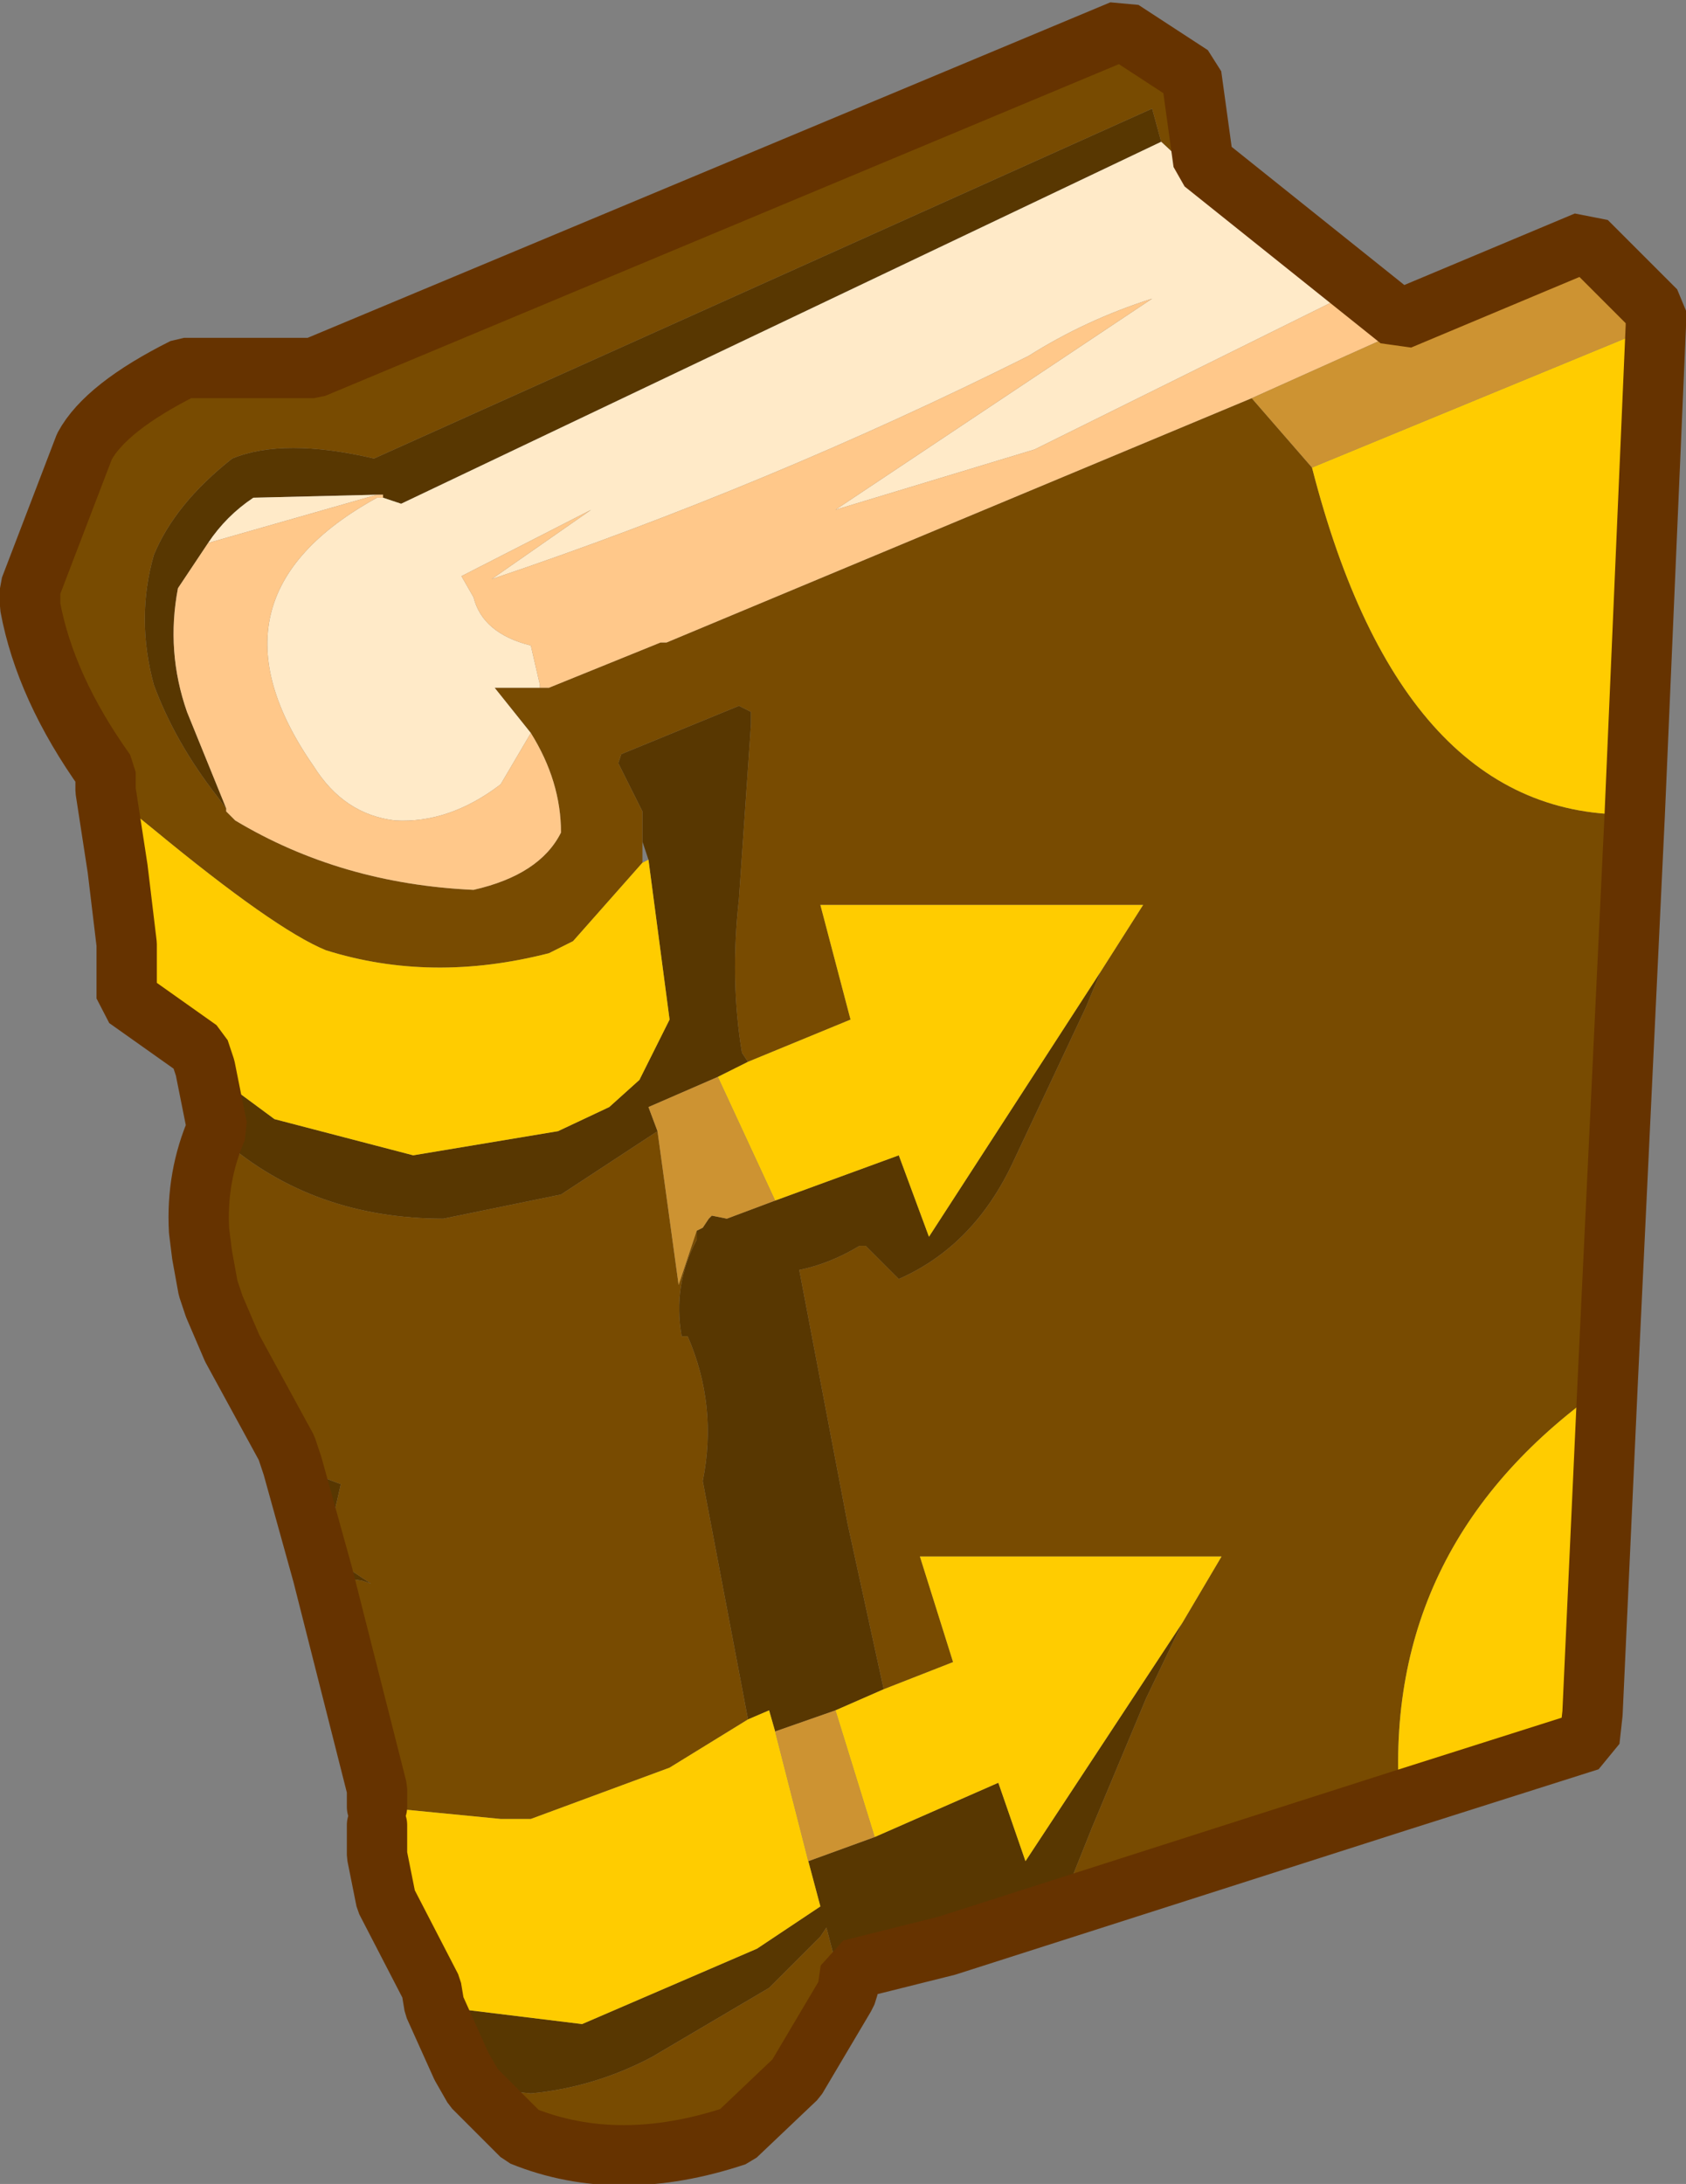 <?xml version="1.0" encoding="UTF-8" standalone="no"?>
<svg xmlns:ffdec="https://www.free-decompiler.com/flash" xmlns:xlink="http://www.w3.org/1999/xlink" ffdec:objectType="shape" height="36.2px" width="27.95px" xmlns="http://www.w3.org/2000/svg">
  <rect width="100%" height="100%" fill="#808080" stroke="none"/>
  <g transform="matrix(1.0, 0.0, 0.0, 1.0, -12.0, -256.95)">
    <path d="M27.7 289.4 L26.1 289.9 26.05 290.2 26.0 290.05 25.7 288.9 25.6 289.05 24.75 289.9 22.8 291.05 Q21.85 291.55 20.8 291.65 L19.85 291.55 19.65 291.5 19.15 290.2 19.2 290.2 21.65 290.5 24.55 289.25 25.6 288.55 25.4 287.8 26.5 287.4 28.55 286.5 29.0 287.8 31.6 283.85 31.0 285.1 30.1 287.25 29.7 288.25 Q28.7 288.3 27.85 288.7 L27.55 288.8 27.65 288.9 27.7 289.2 26.1 289.6 26.05 289.95 26.0 290.05 26.05 289.95 26.1 289.6 27.7 289.2 27.7 289.4 M17.25 283.05 L16.75 281.2 16.85 281.25 17.65 281.55 17.4 282.65 17.7 282.9 18.15 283.2 18.0 283.15 17.35 283.05 16.85 281.25 17.35 283.05 17.25 283.05 M15.6 275.65 L15.3 274.65 15.4 274.65 16.55 275.5 18.85 276.1 21.25 275.7 22.1 275.3 22.6 274.85 23.1 273.85 22.75 271.2 22.65 270.9 22.65 270.6 22.65 270.4 22.25 269.6 22.3 269.45 24.25 268.65 24.45 268.75 24.45 268.95 24.25 271.85 Q24.1 273.2 24.3 274.4 L24.4 274.55 23.9 274.8 22.75 275.3 22.9 275.7 21.3 276.75 19.35 277.15 Q17.2 277.15 15.7 275.85 L15.6 275.65 15.4 274.65 15.6 275.65 M30.25 273.05 L30.0 273.65 28.8 276.2 Q28.15 277.6 26.9 278.15 L26.35 277.6 26.25 277.6 Q25.75 277.9 25.25 278.0 L26.05 282.2 26.65 284.95 25.85 285.3 24.85 285.65 24.75 285.3 24.4 285.45 23.65 281.5 Q23.9 280.25 23.4 279.1 L23.3 279.1 Q23.15 278.25 23.55 277.5 L23.55 277.35 23.65 277.3 23.75 277.15 23.8 277.1 24.05 277.15 24.85 276.85 26.9 276.1 27.4 277.45 30.25 273.05 M15.75 270.35 L15.6 270.15 Q14.9 269.25 14.55 268.3 14.25 267.2 14.55 266.15 14.9 265.3 15.85 264.55 16.7 264.2 18.2 264.55 L31.1 258.75 31.25 259.3 18.65 265.3 18.35 265.2 18.35 265.15 18.25 265.15 16.2 265.2 Q15.75 265.5 15.45 265.95 L14.95 266.7 Q14.75 267.75 15.1 268.75 L15.75 270.35 M19.2 290.2 L19.65 291.2 19.85 291.55 19.65 291.2 19.2 290.2" fill="#583701" fill-rule="evenodd" stroke="none"/>
    <path d="M12.5 267.0 L13.4 264.65 Q13.75 264.0 15.05 263.35 L17.2 263.35 30.6 257.65 31.75 258.45 31.95 259.95 31.25 259.3 31.1 258.75 18.2 264.55 Q16.7 264.2 15.85 264.55 14.9 265.3 14.55 266.15 14.25 267.2 14.55 268.3 14.9 269.25 15.6 270.15 L15.75 270.35 15.75 270.4 15.9 270.55 Q17.65 271.6 19.85 271.7 20.95 271.45 21.3 270.75 21.3 269.9 20.8 269.1 L20.2 268.35 20.95 268.35 21.1 268.35 22.95 267.6 23.05 267.6 32.75 263.55 33.75 264.7 Q35.25 270.55 39.1 270.45 L38.65 279.9 Q34.9 282.5 35.2 286.8 L27.7 289.2 35.2 286.8 35.2 287.0 27.7 289.4 27.7 289.2 27.65 288.9 27.55 288.8 27.85 288.7 Q28.7 288.3 29.7 288.25 L30.1 287.25 31.0 285.1 31.6 283.85 32.25 282.75 27.25 282.75 27.8 284.5 26.65 284.95 26.05 282.2 25.25 278.0 Q25.75 277.9 26.25 277.6 L26.35 277.6 26.9 278.15 Q28.15 277.6 28.8 276.2 L30.0 273.65 30.25 273.05 30.95 271.95 25.6 271.95 26.1 273.85 24.4 274.55 24.3 274.4 Q24.1 273.2 24.25 271.85 L24.45 268.95 24.45 268.75 24.25 268.65 22.3 269.45 22.25 269.6 22.65 270.4 22.65 270.6 22.65 270.9 22.65 271.25 21.5 272.55 21.1 272.75 Q19.15 273.25 17.4 272.7 16.55 272.35 14.55 270.7 L13.75 270.05 Q12.65 268.45 12.5 267.0 12.75 268.35 13.75 269.75 L13.75 270.05 13.75 269.75 Q12.75 268.35 12.5 267.0 M26.05 290.2 Q25.85 291.0 25.25 291.65 L24.2 292.65 Q22.25 293.3 20.65 292.65 L19.65 291.5 19.85 291.55 20.8 291.65 Q21.85 291.55 22.8 291.05 L24.75 289.9 25.6 289.05 25.7 288.9 26.0 290.05 26.05 290.2 M18.25 286.9 L18.25 286.65 17.25 283.05 17.35 283.05 18.0 283.15 18.15 283.2 17.7 282.9 17.4 282.65 17.65 281.55 16.85 281.25 16.75 281.2 15.85 279.55 15.55 278.6 15.45 278.3 15.35 277.75 15.3 277.65 15.3 277.35 15.35 277.75 15.3 277.35 Q15.3 276.6 15.7 275.85 17.2 277.15 19.35 277.15 L21.3 276.75 22.9 275.7 23.25 278.25 23.55 277.35 23.55 277.5 Q23.15 278.25 23.3 279.1 L23.4 279.1 Q23.9 280.25 23.65 281.5 L24.4 285.45 23.1 286.25 20.8 287.1 20.3 287.1 18.25 286.9 M15.55 278.6 L15.85 279.3 16.75 280.95 16.85 281.25 16.75 280.95 15.85 279.3 15.55 278.6 M18.25 286.65 L18.25 286.6 17.35 283.05 18.25 286.6 18.25 286.65 M19.85 291.55 L20.65 292.35 Q22.25 293.0 24.2 292.35 L25.2 291.4 26.0 290.05 25.2 291.4 24.2 292.35 Q22.25 293.0 20.65 292.35 L19.85 291.55" fill="#784b01" fill-rule="evenodd" stroke="none"/>
    <path d="M31.95 259.95 L34.4 261.8 29.15 264.4 25.85 265.4 31.1 261.9 Q30.0 262.25 29.05 262.85 24.75 265.0 20.15 266.55 L21.8 265.4 19.65 266.5 19.85 266.85 Q20.0 267.45 20.8 267.65 L20.95 268.3 20.95 268.35 20.2 268.35 20.8 269.1 20.3 269.95 Q19.45 270.6 18.55 270.55 17.7 270.45 17.2 269.65 15.25 266.85 18.25 265.2 L18.35 265.2 18.65 265.3 31.25 259.3 31.95 259.95 M15.45 265.95 Q15.75 265.5 16.2 265.2 L18.25 265.15 15.45 265.95" fill="#ffeac8" fill-rule="evenodd" stroke="none"/>
    <path d="M34.4 261.8 L35.2 262.45 32.75 263.55 23.05 267.6 22.95 267.6 21.1 268.35 20.95 268.35 20.95 268.3 20.8 267.65 Q20.0 267.45 19.85 266.85 L19.65 266.5 21.8 265.4 20.15 266.55 Q24.75 265.0 29.05 262.85 30.0 262.25 31.1 261.9 L25.85 265.4 29.15 264.4 34.4 261.8 M20.8 269.1 Q21.3 269.9 21.3 270.75 20.95 271.45 19.85 271.7 17.65 271.6 15.9 270.55 L15.75 270.4 15.75 270.35 15.1 268.75 Q14.75 267.75 14.95 266.7 L15.45 265.95 18.25 265.15 18.35 265.15 18.35 265.2 18.25 265.2 Q15.25 266.85 17.2 269.65 17.7 270.45 18.55 270.55 19.45 270.6 20.3 269.95 L20.8 269.1" fill="#ffc88a" fill-rule="evenodd" stroke="none"/>
    <path d="M39.45 262.35 L39.1 270.45 Q35.25 270.55 33.75 264.7 L39.45 262.35 M38.65 279.9 L38.4 285.35 38.35 286.1 35.2 287.0 35.2 286.8 Q34.9 282.5 38.65 279.9 M19.15 290.2 L18.4 288.7 18.25 287.7 18.25 287.6 18.25 287.2 18.25 286.9 20.3 287.1 20.8 287.1 23.1 286.25 24.4 285.45 24.75 285.3 24.85 285.65 25.4 287.8 25.6 288.55 24.55 289.25 21.65 290.5 19.2 290.2 19.15 290.2 M15.3 274.65 L14.1 273.75 14.1 273.5 14.1 272.9 13.95 271.35 13.75 270.05 14.55 270.7 Q16.55 272.35 17.4 272.7 19.15 273.25 21.1 272.75 L21.5 272.55 22.65 271.25 22.75 271.2 23.1 273.85 22.6 274.85 22.1 275.3 21.25 275.7 18.85 276.1 16.55 275.5 15.4 274.65 15.3 274.65 M24.4 274.55 L26.1 273.85 25.6 271.95 30.95 271.95 30.25 273.05 27.4 277.45 26.9 276.1 24.85 276.85 23.9 274.8 24.4 274.55 M26.65 284.95 L27.8 284.5 27.25 282.75 32.25 282.75 31.6 283.85 29.0 287.8 28.55 286.5 26.5 287.4 25.85 285.3 26.65 284.95 M15.4 274.65 L15.3 274.35 14.1 273.5 15.3 274.35 15.4 274.65 M14.1 272.9 L14.1 272.6 13.95 271.35 14.1 272.6 14.1 272.9 M19.2 290.2 L19.15 289.9 18.4 288.45 18.25 287.7 18.4 288.45 19.15 289.9 19.2 290.2 M38.4 285.35 L38.35 285.8 35.2 286.8 38.35 285.8 38.4 285.35" fill="#ffcc00" fill-rule="evenodd" stroke="none"/>
    <path d="M35.2 262.45 L38.3 261.25 39.45 262.25 39.45 262.35 33.75 264.7 32.75 263.55 35.2 262.45 M22.9 275.7 L22.75 275.3 23.9 274.8 24.85 276.85 24.05 277.15 23.8 277.1 23.75 277.15 23.65 277.3 23.55 277.35 23.25 278.25 22.9 275.7 M25.4 287.8 L24.85 285.65 25.85 285.3 26.5 287.4 25.4 287.8" fill="#cd9332" fill-rule="evenodd" stroke="none"/>
    <path d="M39.45 262.25 L39.45 262.1 38.3 260.95 35.2 262.25 31.95 259.65 31.75 258.2 30.6 257.45 17.2 263.05 15.05 263.05 Q13.75 263.7 13.4 264.35 L12.5 266.7 12.5 267.0 Q12.75 268.35 13.75 269.75 L13.75 270.05 13.95 271.35 14.1 272.6 14.1 272.9 14.1 273.5 15.3 274.35 15.4 274.65 15.6 275.65 Q15.25 276.45 15.3 277.35 L15.35 277.75 15.45 278.3 15.55 278.6 15.85 279.3 16.75 280.95 16.85 281.25 17.35 283.05 18.25 286.6 18.25 286.65 18.25 286.9 M39.45 262.25 L39.45 262.35 39.1 270.45 38.65 279.9 38.4 285.35 38.35 285.8 35.2 286.8 27.7 289.2 26.1 289.6 26.05 289.95 26.0 290.05 25.2 291.4 24.2 292.35 Q22.25 293.0 20.65 292.35 L19.85 291.55 19.65 291.2 19.2 290.2 19.15 289.9 18.4 288.45 18.25 287.7 18.25 287.6 18.25 287.2" fill="none" stroke="#663300" stroke-linecap="round" stroke-linejoin="bevel" stroke-width="1.0"/>
  </g>
</svg>
